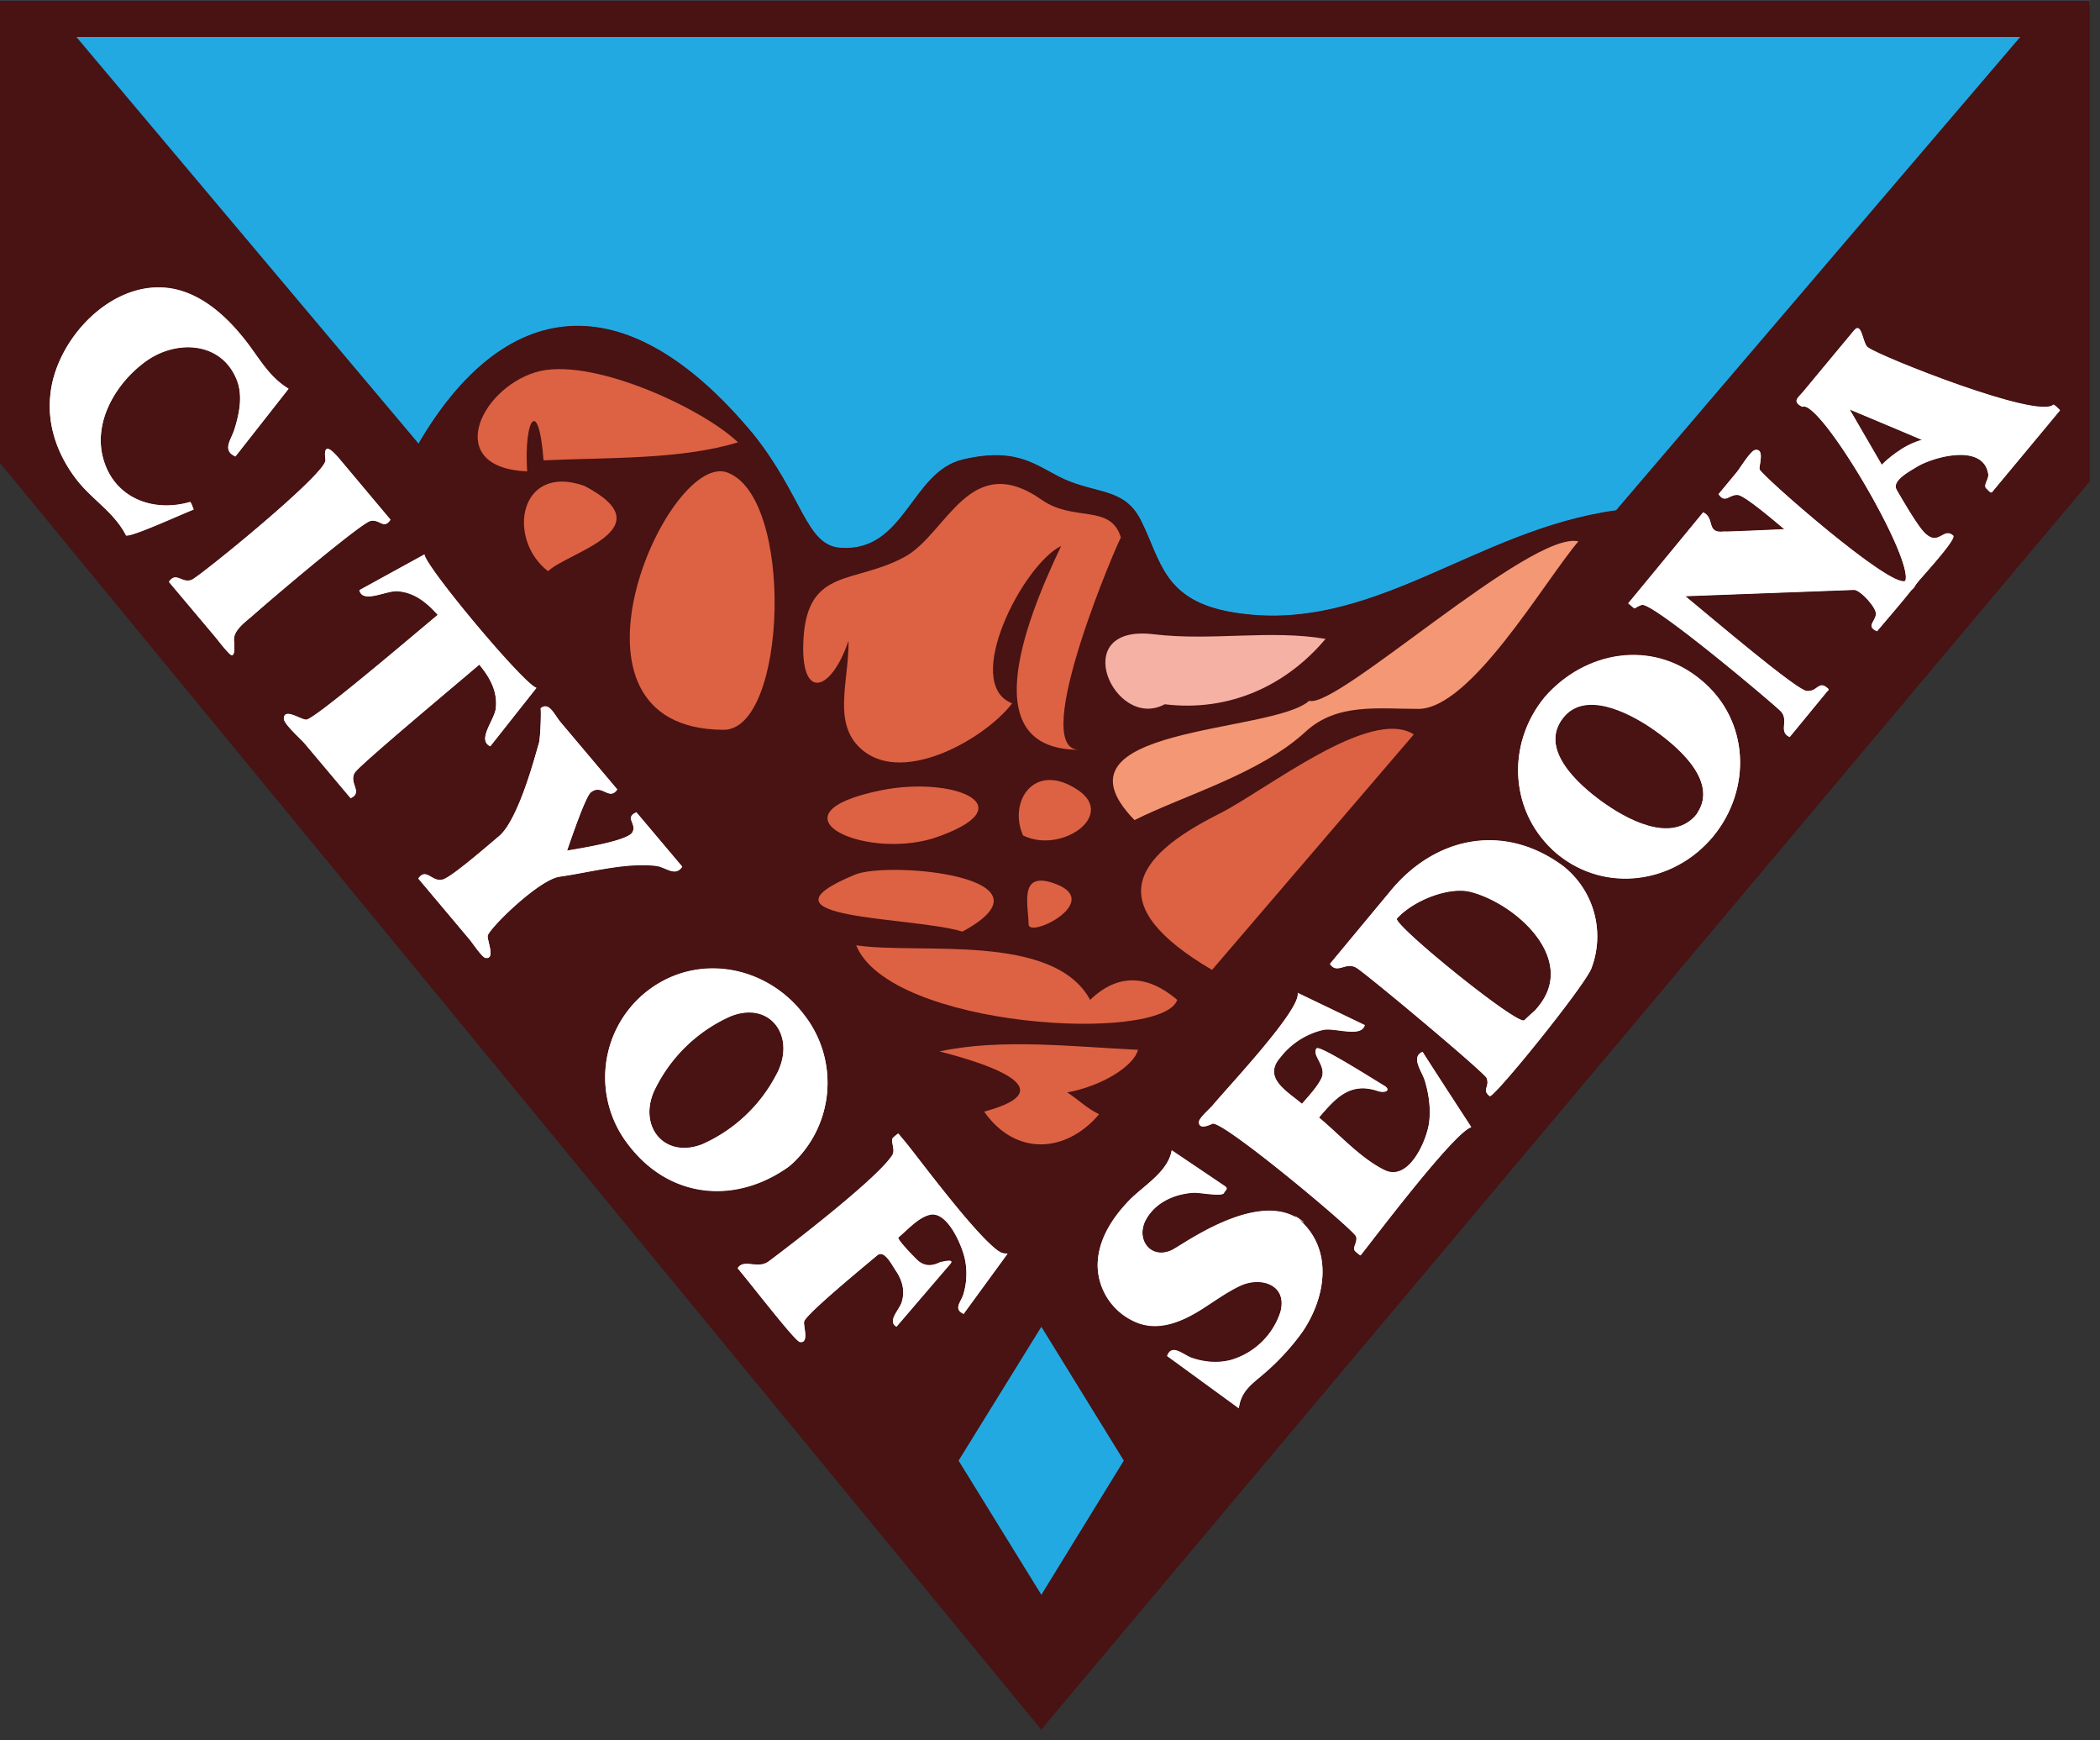 <svg xmlns="http://www.w3.org/2000/svg" viewBox="0 0 204 169" width="204" height="169"><rect x="0" y="0" width="204" height="169" fill="#333333" stroke="none"/><defs><clipPath id="cp1"><path d="M0 0h203v168H0z"/></clipPath></defs><style>.shp0{fill:#23a9e1}.shp1{fill:#491213}.shp2{fill:#fff}</style><g id="Page 1" clip-path="url(#cp1)"><path id="Path 1" class="shp0" d="M0 .03l101.16 118.11L203.34.03H0z"/><path id="Path 2" fill-rule="evenodd" class="shp1" d="M203.34.03v46.33l-101.5 120.79-.68.85L0 44.96V.03h203.34zM101.16 114.96l.53-.64-.53.63-60.5-71.87c8.18-14 19.89-16.1 32.49-.95 4.87 6.08 5.11 10.83 8.49 11.07 6.29.45 6.85-7.4 11.91-8.58 5.77-1.36 7.43.99 10.32 2.12 3.1 1.21 5.48.83 6.97 3.82 1.95 3.88 2.15 7.78 8.94 8.91 13.48 2.24 23.38-8.01 37.21-9.91l39.26-45.97H7.42l93.74 111.37z"/><path id="Path 3" class="shp2" d="M46.56 64.53c1.02 1.23 1.78 2.57 1.61 4.23-.12 1.16-1.87 3.1-.54 3.69l4.48-5.66c-1.2-.31-10.73-11.7-10.88-12.95l-6.32 3.47c.33 1.32 2.59.01 3.71.09 1.66.12 2.85 1.12 3.91 2.3-3.46 2.9-11.87 10.04-12.75 10.18-.46.08-2.18-1.2-2.21-.11-.01.53 1.71 2.03 2.03 2.42l4.46 5.31c1.24-.57-.22-1.46.41-2.49.47-.75 9.81-8.53 12.09-10.48zM36.01 50.57c.89-.19 1.25.87 1.92-.11l-4.9-5.84c-.74-.88-1.68-1.83-1.41.04.18 1.26-12.23 11.33-12.99 11.64-.95.39-1.51-.83-2.21.19l4.38 5.22c.49.58.96 1.22 1.5 1.76.67.68.41-1.34.44-1.17-.18-1.02 1.06-1.89 1.71-2.45 3.09-2.72 10.8-9.18 11.56-9.28zm-17.54-1.83c-3.54 1.04-7.3-.33-8.41-4.09-1.09-3.67 1.22-7.51 4.14-9.6 2.88-2.06 7.18-1.94 8.74 1.67.7 1.6.32 3.42-.18 5.01-.33 1.01-1.2 2 .11 2.58l5.16-6.57c-2.11-1.27-3.04-3.37-4.6-5.2-1.76-2.14-4.13-4.15-6.96-4.56-5.74-.81-11.15 5.11-11.59 10.49-.28 2.91.74 5.69 2.49 8 1.5 1.99 3.73 3.25 4.87 5.51.52.19 5.41-2.07 6.57-2.51-.1-.22-.18-.55-.34-.73-1.52.45 0 0 0 0zm78.6 72.81c-2.3-1.54-8.05-9.38-9.15-10.68l-.65-.78c-.03-.04-.57.44-.49.37-.35.3.26 1.15-.11 1.73-1.59 2.48-11.52 9.97-12.03 10.33-1.11.77-2.33-.32-2.98.63 1.44 1.71 5.56 7.08 6.04 7.16.96.16.29-1.63.42-2 .25-.74 5.27-4.89 7.1-6.42.67-.56 1.38.85 1.78 1.45.65.96.95 2 .59 3.13-.23.74-1.43 1.84-.5 2.35l5.23-6.1c.5-.58-1.13-.07-.94-.17-.74.38-1.44.47-2.13-.06-.19-.14-2.17-2.16-1.98-2.33.87-.72 1.92-1.93 3.04-2.2 1.72-.43 3.16 3.03 3.42 4.26a6.93 6.93 0 0 1-.15 3.5c-.25.77-.98 1.39.03 1.86l4.27-5.84a1.4 1.4 0 0 1-.81-.19c-.25-.17.28.14 0 0z"/><path id="Path 4" fill-rule="evenodd" class="shp2" d="M76.98 112.98c.52-.44 1.25-1.05-.34.29l-.02.02c-5.18 3.7-11.6 3.11-15.58-2.13a10.63 10.63 0 0 1 1.51-14.65c4.87-4.09 11.88-2.88 15.61 2.1a10.7 10.7 0 0 1-1.18 14.37zm-.34.29l.34-.29-.36.31.02-.02zm-.95-9.48v.01l-.09.19.09-.2zm-4.71-5.11a14.94 14.94 0 0 0-7.47 7.33c-1.48 3.46 1.08 6.54 4.72 5.11a14.94 14.94 0 0 0 7.37-7.13c-.17.39-.43 1.02.09-.19v-.01c1.43-3.42-1-6.58-4.71-5.11zm-7.19-14.6l-.06-.01a4.3 4.3 0 0 0-.11-.01c-2.93-.32-6.36.66-9.25 1.07-1.99.27-6.69 4.85-6.99 5.71-.11.39.81 2.36-.23 2.17-.33-.06-1.28-1.48-1.53-1.78l-4.98-5.92c.79-1.12 1.35.46 2.44.08.93-.33 4.41-3.36 5.4-4.19 1.98-1.67 3.68-8.48 3.85-8.95.19-.51.26-3.52.18-3.46.84-.7 1.34.63 1.96 1.36l5.49 6.51c-.8 1.14-1.48-.61-2.57.28-.52.44-1.86 4.38-2.31 5.67 1.23-.22 5.86-.93 6.35-1.78.48-.85-.81-1.41.39-1.95l4.45 5.28c-.67 1-1.55.07-2.48-.08zm-.06-.01l.06.01-.17-.02.11.01zm74.46 18.08c1.56 2.44 3.15 4.87 4.73 7.3-1.7.48-9.96 11.5-10.74 12.44-.05.06-.5-.37-.51-.37-.38-.32.26-.9.06-1.46-.32-.73-12.98-11.31-13.95-10.95-.07.03-1.33.69-1.31-.16.01-.38 1.1-1.32 1.33-1.6 1.56-1.88 8.61-9.33 8.26-10.93l6.52 3.13c-.34 1.23-2.89.22-4.02.45a7.36 7.36 0 0 0-4.19 2.68c-1.74 2.01.67 3.3 2.11 4.52.65-.77 1.41-1.55 1.87-2.44.61-1.21-.99-2.33-.45-2.95.3-.33 5.72 3.13 6.52 3.6.78.45.15.77-.59.52-2.7-.9-4.11.72-5.71 2.59 1.99 1.65 4.04 3.96 6.37 5.11 2.39 1.17 4.14-2.93 4.35-4.68a9.95 9.95 0 0 0-.43-4.02c-.26-.88-1.4-2.27-.22-2.78zm-6.52 19.37c0-.01 0-.01 0 0zm-5.17 7.84a23.35 23.35 0 0 1-3.99 4.26c-1.13.95-1.96 1.61-2.17 3.13l-6.96-5.08c.47-1.24 1.59-.06 2.46.22 1.2.4 2.51.51 3.74.18a7.16 7.16 0 0 0 4.81-4.68c.7-2.66-1.92-3.47-3.91-2.53-1.34.62-2.59 1.55-3.85 2.34-2.01 1.25-4.37 2.2-6.64 1.02a6.06 6.06 0 0 1-3.36-5.32c0-2.45 1.4-4.6 3.05-6.31 1.38-1.43 3.79-2.77 4.15-4.88l5.13 3.46c.37.25.17.29-.08.7-.22.34-2.37-.09-2.92-.05-1.84.11-3.68.91-4.62 2.57-1.08 1.92.42 3.99 2.5 3.01 1.05-.51 8.1-5.74 12.25-3.06 3.49 2.9 2.73 7.64.41 11.02z"/><path id="Path 5" fill-rule="evenodd" class="shp2" d="M200.11 39.83l-6.6 7.93c-.13.16-.45-.25-.54-.32-.37-.31.25-.89.17-1.41-.47-3.06-5.41-1.66-6.96-.7-.72.45-2.46 1.34-1.93 2.24.44.75 2.19 3.83 2.89 4.33 1.22 1.04 1.67-.7 2.59.1.33.29-2.42 3.33-3.27 4.31l-.34.42c-.12.24-.26.42-.41.53l-.46.56c-.94 1.17-1.95 2.32-2.91 3.47-1.04-.47-.27-.83-.11-1.59.14-.64-1.54-2.45-2.14-2.43l-16.39.61c3 2.48 10.72 9.04 11.79 9.22 1.05.11 1.15-1.02 2-.31.24.19.14.18-.04.39l-3.59 4.37c-1.14-.49-.07-1.54-.83-2.44-.43-.52-12.53-10.73-13.55-10.38-.93.33-.47.53-1.13-.01-.2-.16-.21-.09-.1-.23l2.65-3.21 4.55-5.53c1.19.54.23 2.09 2.03 1.86.5.04 4.42-.17 5.87-.22-.79-.67-3.71-3.17-4.48-3.33-.89-.13-1.25.89-1.92-.08l1.78-2.15c.29-.35 1.32-2.07 1.78-2.14.97-.15.32 1.6.42 1.89.33.71 12.71 11.58 14.16 10.83.82-2.23-8.34-17.76-10.01-16.92-1-.53-.45-.82.07-1.44l2.52-3.03 2.43-2.93c.81-.97.83 1.44 1.41 1.67 1.12.85 16.5 6.99 17.96 5.53.23.09.45.37.64.54zm-13.39 2.87c-2.34-.99-4.69-1.98-7.05-2.96l3.13 5.39c.58-.58 1.23-1.09 1.92-1.52l-.17.1.17-.11c.31-.2.16-.1 0 0 .62-.39 1.29-.7 2-.9z"/><path id="Path 6" fill-rule="evenodd" class="shp2" d="M166.41 81.22c-3.8 4.57-10.46 5.55-15.14 1.7-4.63-3.91-5.01-10.61-1.21-15.23 3.91-4.48 10.42-5.63 15.17-1.67 4.72 3.87 4.98 10.6 1.18 15.2zm-1.58-2.19c2.27-3.24-2.15-6.83-4.55-8.43-2.13-1.43-6.27-3.54-8.38-.97-2.51 3.07 1.42 6.55 3.71 8.21 2.3 1.66 6.55 4.05 9.01 1.46l.05-.05c.41-.51.31-.4.16-.22zm0 0l-.16.22-.05.06.21-.28z"/><path id="Path 7" fill-rule="evenodd" class="shp2" d="M154.58 94.06c-.8 1.89-9.53 12.66-9.87 12.37-.8-.65.04-.83-.29-1.75-.19-.52-11.8-10.23-12.68-10.73-1.02-.58-1.84.68-2.54-.35l5.92-7.13c4.42-5.32 11.13-6.57 16.8-2.31l.13.11a8.69 8.69 0 0 1 2.53 9.79zm-11.73-7.46c-2.02-.52-5.48.76-7.15 2.59-.49.54 11.77 10.47 12.38 9.89 1.25-1.19.85-.71 1.33-1.3 3.87-4.66-2.18-10.06-6.56-11.18z"/><path id="Path 8" class="shp1" d="M101.16 114.99l.68-.82 55.15-64.58c-13.83 1.9-23.73 12.16-37.21 9.91-6.79-1.12-6.99-5.02-8.94-8.91-1.49-2.98-3.87-2.6-6.97-3.82-2.88-1.13-4.55-3.47-10.32-2.12-5.06 1.19-5.62 9.04-11.91 8.59-3.38-.25-3.62-5-8.49-11.08-12.6-15.14-24.31-13.05-32.49.95l60.5 71.88z"/><path id="Path 9" class="shp0" d="M93.12 141.86l8.04-13 8.01 13-8.01 13.03-8.04-13.03z"/><path id="Path 10" class="shp2" d="M46.56 64.56c1.02 1.24 1.78 2.57 1.61 4.23-.12 1.16-1.87 3.1-.54 3.7l4.48-5.67c-1.2-.3-10.73-11.7-10.88-12.95l-6.32 3.47c.33 1.32 2.59.01 3.71.09 1.66.12 2.85 1.12 3.91 2.31-3.46 2.9-11.87 10.03-12.75 10.18-.45.07-2.18-1.2-2.2-.11-.02.52 1.7 2.02 2.02 2.42l4.46 5.3c1.24-.56-.22-1.46.41-2.48.47-.75 9.81-8.54 12.09-10.49zM36.01 50.6c.89-.19 1.25.87 1.92-.11l-4.9-5.83c-.74-.89-1.68-1.84-1.41.03.18 1.26-12.23 11.33-12.99 11.64-.96.4-1.51-.83-2.22.2l4.39 5.21c.49.59.95 1.23 1.5 1.77.67.67.41-1.35.44-1.17-.18-1.03 1.06-1.9 1.71-2.46 3.09-2.72 10.8-9.18 11.56-9.28zm-17.54-1.83c-3.54 1.04-7.3-.33-8.41-4.09-1.09-3.67 1.22-7.51 4.14-9.6 2.88-2.06 7.18-1.94 8.74 1.68.7 1.6.32 3.41-.18 5-.33 1.01-1.2 2 .11 2.58l5.16-6.57c-2.11-1.27-3.04-3.37-4.6-5.19-1.76-2.14-4.13-4.16-6.96-4.57-5.74-.81-11.15 5.11-11.59 10.49-.28 2.91.74 5.7 2.49 8 1.5 1.99 3.73 3.25 4.87 5.51.52.19 5.41-2.07 6.57-2.51-.1-.22-.18-.55-.34-.73-1.52.45 0 0 0 0zm78.6 72.82c-2.3-1.54-8.05-9.38-9.15-10.69l-.65-.78c-.03-.03-.57.45-.5.38-.34.29.27 1.15-.1 1.73-1.59 2.48-11.52 9.97-12.03 10.33-1.11.76-2.33-.32-2.98.63 1.44 1.71 5.56 7.08 6.04 7.16.96.16.29-1.63.42-2 .25-.74 5.27-4.89 7.1-6.42.67-.56 1.37.85 1.77 1.45.66.96.95 2 .6 3.13-.23.74-1.43 1.84-.5 2.35l5.23-6.1c.5-.58-1.14-.07-.94-.17-.74.38-1.44.47-2.13-.06-.19-.14-2.18-2.16-1.98-2.33.86-.72 1.92-1.93 3.04-2.2 1.72-.43 3.16 3.03 3.41 4.26a6.82 6.82 0 0 1-.15 3.5c-.25.77-.97 1.39.04 1.86l4.26-5.84c-.29.01-.56-.05-.8-.19-.25-.17.28.14 0 0z"/><path id="Path 11" fill-rule="evenodd" class="shp2" d="M76.98 113.01a26.8 26.8 0 0 1-.36.31c-5.19 3.71-11.6 3.11-15.58-2.13a10.62 10.62 0 0 1 1.51-14.65c4.87-4.09 11.88-2.87 15.61 2.11a10.7 10.7 0 0 1-1.18 14.36zm-.33.29zm-.96-9.48v.01l-.08.18.08-.19zm-4.71-5.11a14.92 14.92 0 0 0-7.47 7.34c-1.48 3.45 1.08 6.53 4.72 5.1a14.9 14.9 0 0 0 7.38-7.14c-.17.39-.45 1.05.08-.18v-.01c1.43-3.41-1-6.58-4.71-5.11zm-7.21-14.6c.15.02.28.03-.04 0a2.38 2.38 0 0 1-.06-.01c-2.95-.33-6.4.65-9.3 1.05-1.99.28-6.69 4.86-6.99 5.72-.11.39.81 2.36-.23 2.17-.33-.06-1.28-1.49-1.53-1.78l-4.98-5.92c.79-1.12 1.35.46 2.44.08.93-.33 4.41-3.37 5.4-4.19 1.98-1.67 3.68-8.47 3.85-8.94.19-.53.26-3.53.18-3.47.84-.7 1.34.63 1.96 1.36l5.49 6.51c-.8 1.14-1.48-.61-2.57.28-.52.44-1.87 4.38-2.31 5.67 1.23-.22 5.86-.93 6.35-1.78.48-.85-.8-1.41.39-1.94l4.45 5.27c-.68 1-1.56.06-2.5-.08zm-.04 0h.04l-.1-.01.06.01z"/><path id="Path 12" d="M51.21 45.78c-8.08-.33-4.7-7.91.79-9.62 5.23-1.62 16.18 3.44 19.69 6.8-5.57 1.71-12.77 1.46-18.89 1.75-.46-6.24-1.92-4.07-1.59 1.07zm2.03 9.7c-4.08-3.16-2.79-10.53 3.53-8.29 8.01 4.17-1.71 6.48-3.53 8.29 0 0 .09-.08 0 0zm16.98 15.4c-17.24-.14-5.58-26.65.28-25.04 6.75 2.14 5.99 25.24-.28 25.04zm12.21-8.66c-1.68 5-4.72 5.94-4.38-.14.39-7.01 4.96-5.32 9.86-8.01 4.08-2.24 6.28-10.43 13.28-5.53 3.12 2.19 6.7.36 7.7 3.67-.05-.17-9.09 20.61-4.06 20.61-9.92 0-5.54-11.84-1.75-19.79-3.69 1.77-9.68 13.37-4.76 15.28-2.56 3.37-10.39 7.89-14.47 4.6-3.1-2.5-1.38-6.65-1.42-10.69zm8.21 19.21c-6.98 2.09-16.24-2.42-5.02-4.68 6.97-1.41 14.37 1.55 5.02 4.68.28-.09-.26.08 0 0zm8.74-.29c-1.47-3.31 1.12-7.27 5.36-4.39 3.69 2.5-1.7 6.21-5.36 4.39zm-5.89 9.34c-4.82-1.49-21.08-1.12-10.44-5.53 3.28-1.36 20.31.2 10.44 5.53zm6.43-.71c-.02-1.92-1.03-5.35 2.71-3.89 4.47 1.76-2.71 5.3-2.71 3.89 0 0 0-.33 0 0zm14.44 7.34c-2.88-2.46-5.79-2.59-8.46 0-3.59-6.59-16.64-4.38-22.73-5.3 3.27 8.05 29.73 9.56 31.19 5.3zm-3.81 4.85c-6.3-.3-13.34-1.13-19.29.16 3.72.94 12.79 3.59 4.34 5.84 3.03 4.34 7.95 4.06 11.17.26-1.31-.65-2.02-1.44-3.1-2.12 3.34-.61 6.46-2.53 6.88-4.14zm7.19-7.76c-10.57-6.22-7.9-10.85.71-15.17 4.51-2.26 14.65-10.42 18.89-7.7l-19.6 22.87z" fill="#dc6243"/><path id="Path 13" d="M110.21 79.65c-8.96-9.2 13.38-8.36 16.97-11.59 2.63.87 21.54-16.57 26.15-15.48-3.31 3.88-10.44 16.27-15.55 16.27-3.93 0-7.9-.59-10.95 2.21-4.44 4.1-11.81 6.18-16.62 8.59z" fill="#f49774"/><path id="Path 14" d="M113.15 68.4c-4.91 2.64-9.55-7.82-1.08-6.8 5.63.68 11.33-.47 16.7.45-3.86 4.59-9.42 7.11-15.62 6.35z" fill="#f4b1a4"/><path id="Path 15" class="shp2" d="M138.41 104.96c.38 1.3.6 2.67.43 4.02-.21 1.75-1.96 5.85-4.35 4.68-2.33-1.15-4.38-3.45-6.37-5.1 1.6-1.87 3.01-3.5 5.71-2.59.74.24 1.37-.07.59-.53-.8-.46-6.22-3.93-6.52-3.59-.54.62 1.06 1.73.44 2.94-.45.9-1.22 1.67-1.86 2.44-1.44-1.22-3.85-2.51-2.11-4.51a7.38 7.38 0 0 1 4.19-2.69c1.13-.22 3.68.78 4.01-.44l-6.51-3.13c.35 1.59-6.7 9.05-8.26 10.92-.23.28-1.32 1.22-1.33 1.6-.02.86 1.24.19 1.31.17.97-.37 13.63 10.21 13.95 10.94.2.56-.44 1.15-.06 1.46-.02-.02.46.43.51.37.78-.94 9.04-11.95 10.74-12.43-1.58-2.43-3.17-4.87-4.73-7.31-1.18.52-.04 1.9.22 2.78zm-12.32 13.41c-4.16-2.68-11.19 2.56-12.25 3.06-2.08.98-3.58-1.08-2.5-3 .93-1.66 2.78-2.47 4.62-2.58.55-.03 2.7.39 2.92.05.25-.4.45-.44.08-.69l-5.14-3.47c-.35 2.11-2.77 3.46-4.15 4.88-1.64 1.71-3.04 3.87-3.04 6.32a6.06 6.06 0 0 0 3.36 5.32c2.27 1.18 4.63.23 6.64-1.02 1.26-.79 2.51-1.72 3.85-2.35 1.99-.93 4.61-.12 3.91 2.54a7.18 7.18 0 0 1-4.81 4.68 6.57 6.57 0 0 1-3.75-.18c-.86-.28-1.98-1.47-2.45-.22l6.96 5.07c.21-1.52 1.04-2.18 2.17-3.12a23.35 23.35 0 0 0 3.99-4.26c2.32-3.39 3.07-8.13-.41-11.03zm0 0c1.85 1.2-1.18-.99 0 0zm58.46-74.63c-.01.01-.01.01 0 0z"/><path id="Path 16" fill-rule="evenodd" class="shp2" d="M200.12 39.86l-6.6 7.94c-.13.16-.45-.25-.54-.33-.38-.31.25-.89.17-1.41-.47-3.06-5.42-1.66-6.97-.69-.71.44-2.45 1.34-1.93 2.24.44.74 2.19 3.82 2.89 4.32 1.23 1.04 1.67-.69 2.6.11.33.29-2.42 3.33-3.27 4.3l-.34.42c-.13.24-.27.43-.42.53l-.45.56c-.95 1.17-1.96 2.32-2.92 3.47-1.03-.47-.27-.83-.1-1.59.14-.64-1.54-2.45-2.14-2.43l-16.4.61c3 2.48 10.73 9.04 11.79 9.22 1.05.12 1.15-1.01 2.01-.31.24.2.14.18-.05.4l-3.59 4.37c-1.13-.5-.07-1.55-.82-2.45-.44-.51-12.54-10.73-13.56-10.38-.92.33-.47.54-1.13-.01-.2-.16-.21-.09-.1-.22l2.65-3.22 4.55-5.52c1.19.53.23 2.08 2.03 1.86.5.03 4.42-.17 5.87-.23-.79-.66-3.71-3.17-4.48-3.33-.88-.12-1.25.89-1.92-.08l1.78-2.14c.29-.36 1.32-2.08 1.78-2.15.97-.15.32 1.6.42 1.89.33.72 12.71 11.58 14.16 10.83.82-2.23-8.34-17.76-10.01-16.92-1-.52-.45-.81.07-1.44a670.1 670.1 0 0 0 2.51-3.03l2.44-2.92c.81-.98.83 1.43 1.41 1.66 1.12.85 16.5 6.99 17.96 5.53.23.09.45.38.65.54zm-13.4 2.88c-2.34-1-4.69-1.98-7.05-2.97l3.13 5.39c.58-.58 1.23-1.08 1.92-1.52l-.17.1.17-.11c.31-.19.16-.09 0 0 .62-.39 1.29-.7 2-.89z"/><path id="Path 17" fill-rule="evenodd" class="shp2" d="M166.41 81.26c-3.8 4.57-10.46 5.54-15.14 1.69-4.63-3.9-5.02-10.61-1.21-15.23 3.91-4.47 10.4-5.62 15.15-1.68-.4-.34 2.31 1.89.05.04 4.69 3.87 4.94 10.58 1.15 15.18zm-1.58-2.2c2.27-3.24-2.15-6.82-4.55-8.43-2.14-1.42-6.27-3.54-8.38-.96-2.51 3.07 1.42 6.55 3.71 8.21 2.29 1.65 6.54 4.04 9.01 1.46l.05-.06c.41-.51.31-.4.16-.22zm0 0l-.16.22-.05.06.21-.28z"/><path id="Path 18" fill-rule="evenodd" class="shp2" d="M154.58 94.09c-.8 1.89-9.53 12.67-9.87 12.38-.8-.65.04-.83-.29-1.75-.19-.53-11.8-10.23-12.68-10.73-1.02-.59-1.84.67-2.54-.35l5.92-7.14c4.42-5.32 11.13-6.56 16.8-2.31l.13.11a8.69 8.69 0 0 1 2.53 9.79zm-11.73-7.46c-2.02-.52-5.48.76-7.15 2.59-.49.54 11.77 10.48 12.38 9.89 1.24-1.19.85-.71 1.33-1.3 3.87-4.66-2.18-10.06-6.56-11.18z"/></g></svg>